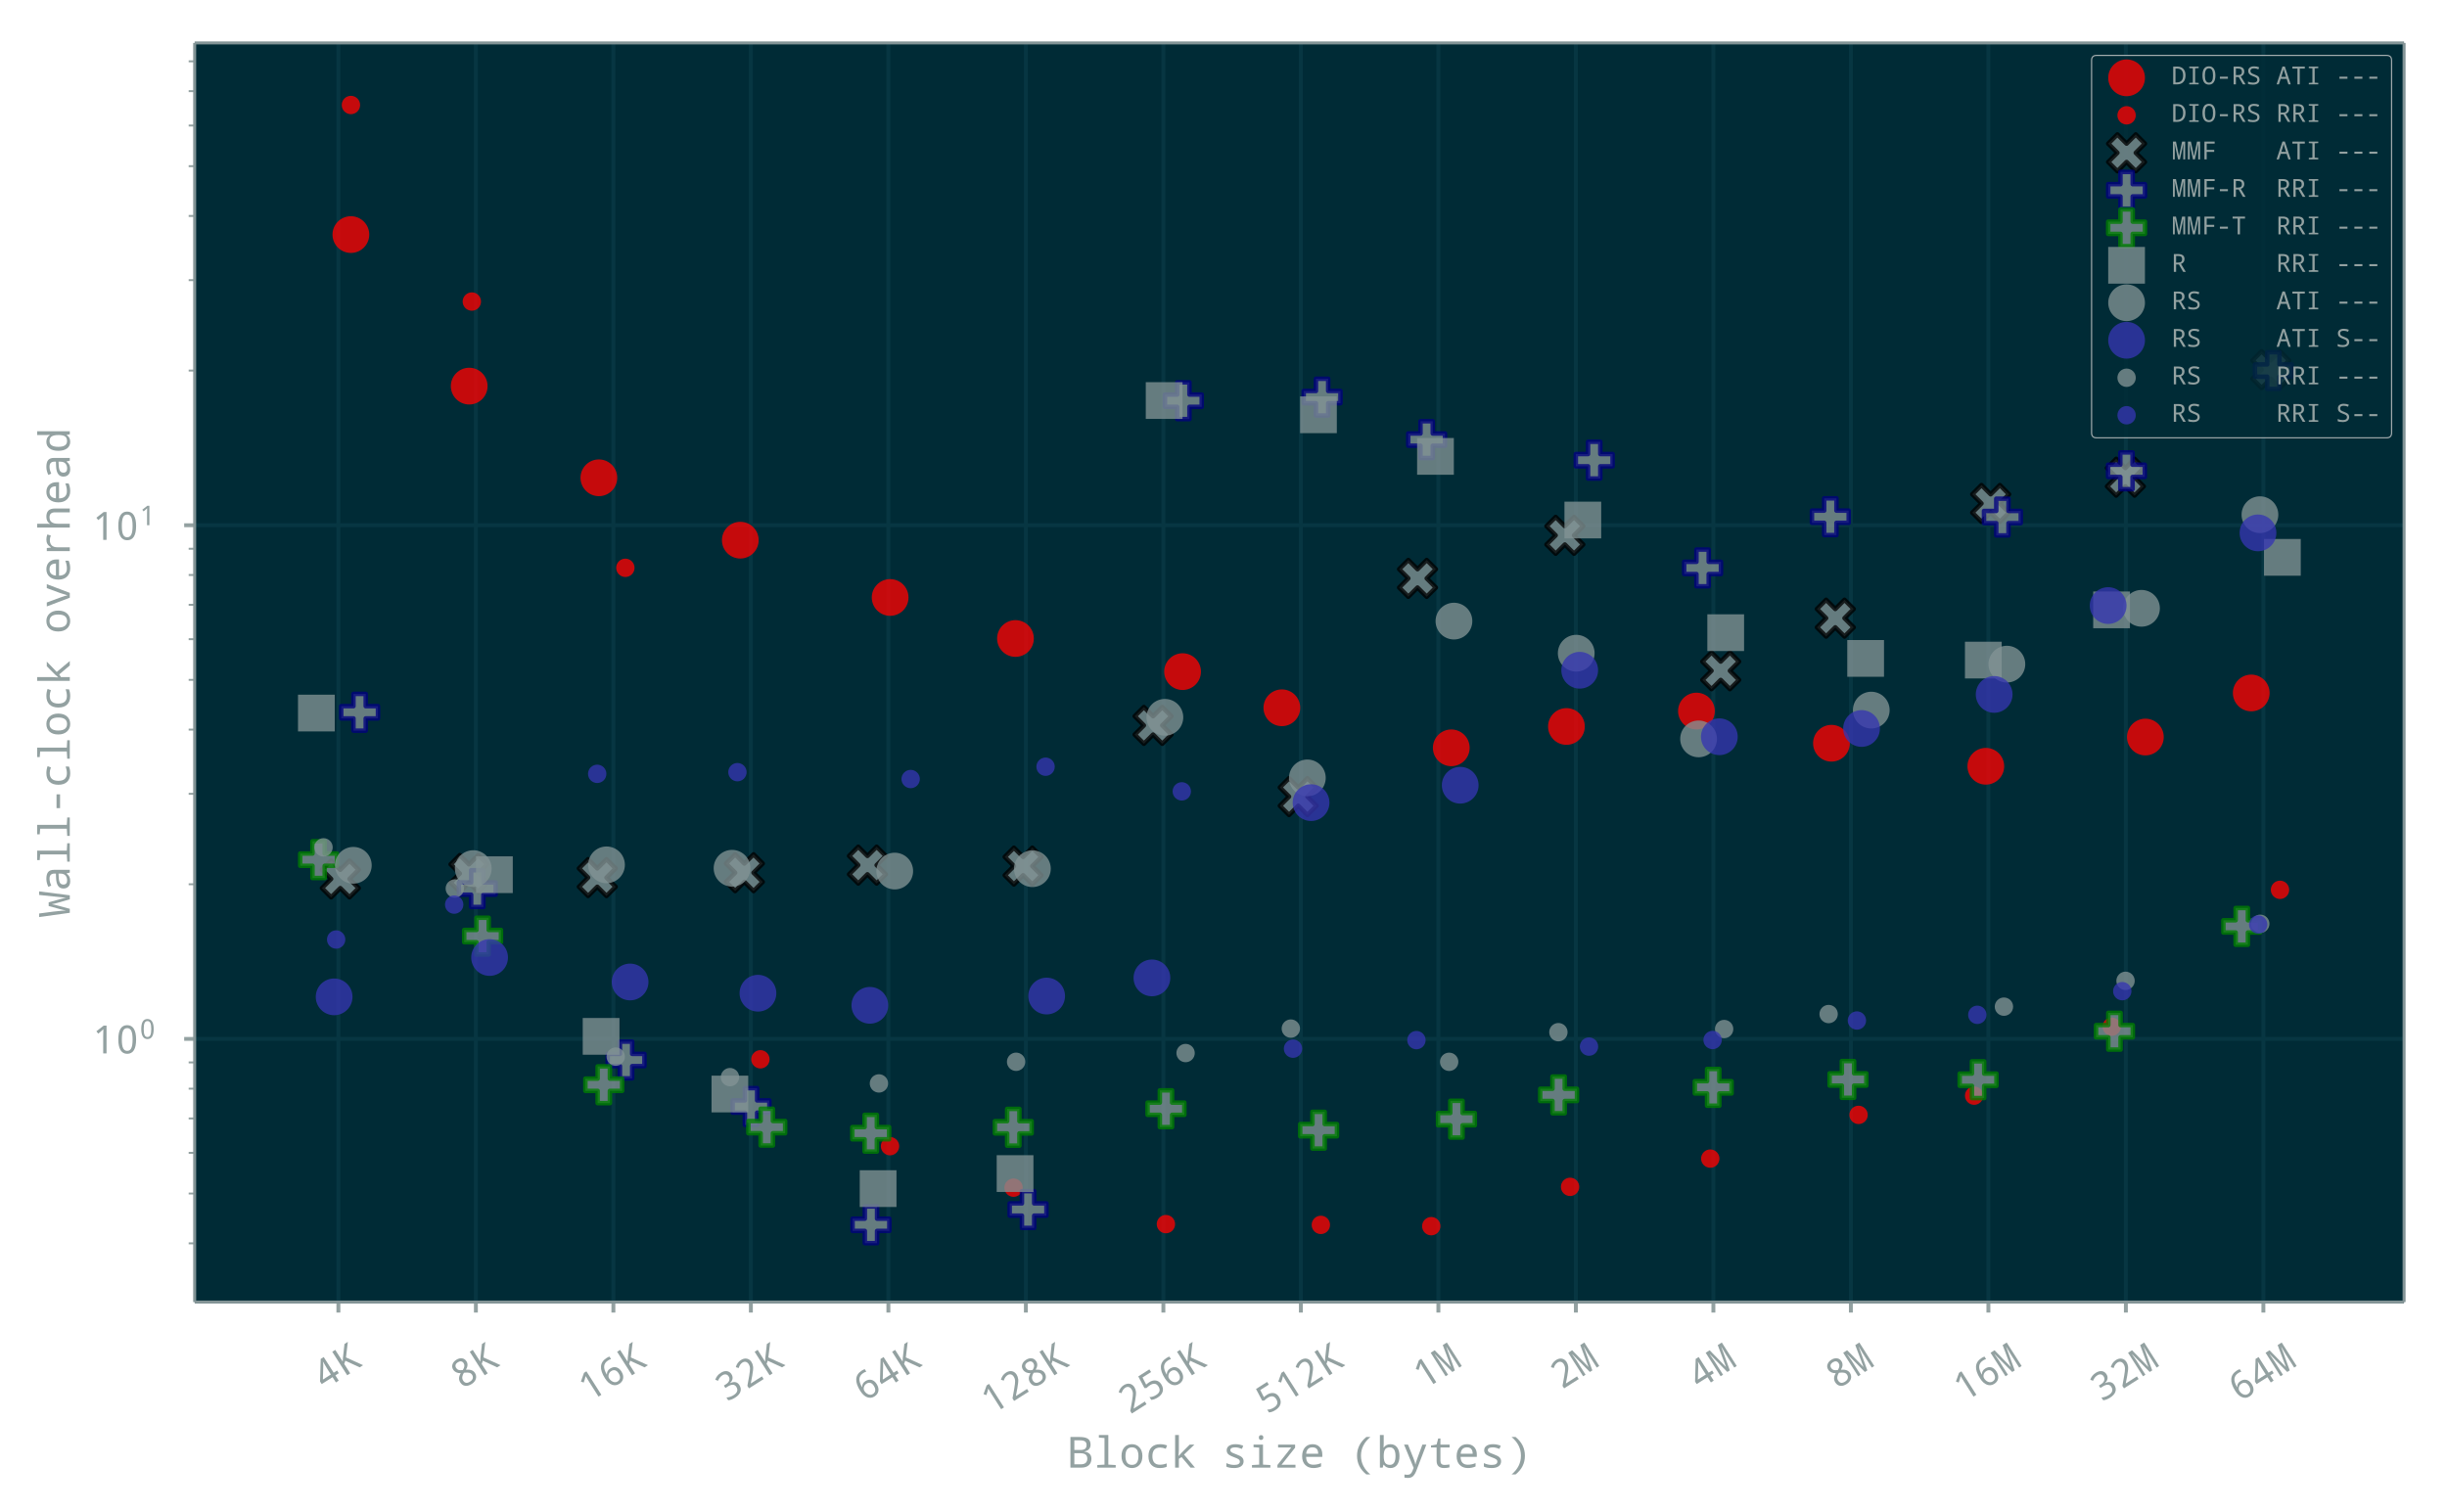 <?xml version="1.0" encoding="UTF-8"?>
<!DOCTYPE svg  PUBLIC '-//W3C//DTD SVG 1.1//EN'  'http://www.w3.org/Graphics/SVG/1.1/DTD/svg11.dtd'>
<!-- Created with matplotlib (http://matplotlib.org/) -->
<svg width="815.49pt" height="504pt" version="1.1" viewBox="0 0 815.49 504" xmlns="http://www.w3.org/2000/svg" xmlns:xlink="http://www.w3.org/1999/xlink">
 <defs>
  <style type="text/css">*{stroke-linecap:butt;stroke-linejoin:round;}</style>
 </defs>
 <g id="figure_1">
  <g id="patch_1">
   <path d="m0 504h815.49v-504h-815.49z" fill="none"/>
  </g>
  <g id="axes_1">
   <g id="patch_2">
    <path d="m64.875 433.99h736.31v-419.69h-736.31z" fill="#002b36"/>
   </g>
   <g id="matplotlib.axis_1">
    <g id="xtick_1">
     <g id="line2d_1">
      <path d="m112.77 433.99v-419.69" clip-path="url(#pbb0cc1283f)" fill="none" stroke="#073642" stroke-linecap="square" stroke-width="1.3"/>
     </g>
     <g id="line2d_2">
      <defs>
       <path id="md7c6bdf9f0" d="m0 0v3.5" stroke="#93a1a1" stroke-width="1.3"/>
      </defs>
      <use x="112.77" y="433.993" fill="#93a1a1" stroke="#93a1a1" stroke-width="1.3" xlink:href="#md7c6bdf9f0"/>
     </g>
     <g id="text_1"><!-- 4K -->
      <defs>
       <path id="NotoMono-34" d="m54.984 16.016h-10.406v-16.016h-8.594v16.016h-33v7.766l32.422 48h9.172v-47.656h10.406zm-19 8.109v17.375q0 8.594 0.641 21.094h-0.438q-1.766-4.969-4.406-8.781l-20.062-29.688z"/>
       <path id="NotoMono-4b" d="m58.5 0h-10.312l-21.969 34.078-6.828-5.562v-28.516h-9.094v71.391h9.094v-35.703l5.906 8.203 22.109 27.5h10.219l-25.453-31.109z"/>
      </defs>
      <g transform="translate(108 463.3) rotate(-32.461) scale(.13 -.13)" fill="#93a1a1">
       <use xlink:href="#NotoMono-34"/>
       <use x="60.01" xlink:href="#NotoMono-4b"/>
      </g>
     </g>
    </g>
    <g id="xtick_2">
     <g id="line2d_3">
      <path d="m158.59 433.99v-419.69" clip-path="url(#pbb0cc1283f)" fill="none" stroke="#073642" stroke-linecap="square" stroke-width="1.3"/>
     </g>
     <g id="line2d_4">
      <use x="158.594" y="433.993" fill="#93a1a1" stroke="#93a1a1" stroke-width="1.3" xlink:href="#md7c6bdf9f0"/>
     </g>
     <g id="text_2"><!-- 8K -->
      <defs>
       <path id="NotoMono-38" d="m37.312 37.797q15.078-7.812 15.078-19.188 0-8.844-6.156-14.219-6.141-5.375-16.25-5.375-10.547 0-16.453 5.047-5.906 5.062-5.906 14.156 0 12.547 13.766 19.188-11.484 7.125-11.484 18.016 0 7.859 5.688 12.469 5.703 4.625 14.391 4.625 8.984 0 14.547-4.641t5.562-12.547q0-11.234-12.781-17.531zm-7.234 3.609q11.328 5.031 11.328 13.578 0 4.922-3.078 7.516t-8.438 2.594q-5.188 0-8.234-2.594t-3.047-7.516q0-4.391 2.406-7.453 2.422-3.047 9.062-6.125zm-1.359-7.422q-12.406-5.906-12.406-15.875 0-11.719 13.469-11.719 6.641 0 10.281 3.203t3.641 8.906q0 4.406-3.078 7.797t-10.453 7z"/>
      </defs>
      <g transform="translate(153.82 463.3) rotate(-32.461) scale(.13 -.13)" fill="#93a1a1">
       <use xlink:href="#NotoMono-38"/>
       <use x="60.01" xlink:href="#NotoMono-4b"/>
      </g>
     </g>
    </g>
    <g id="xtick_3">
     <g id="line2d_5">
      <path d="m204.42 433.99v-419.69" clip-path="url(#pbb0cc1283f)" fill="none" stroke="#073642" stroke-linecap="square" stroke-width="1.3"/>
     </g>
     <g id="line2d_6">
      <use x="204.417" y="433.993" fill="#93a1a1" stroke="#93a1a1" stroke-width="1.3" xlink:href="#md7c6bdf9f0"/>
     </g>
     <g id="text_3"><!-- 16K -->
      <defs>
       <path id="NotoMono-31" d="m37.016 0h-8.594v44.578q0 5.953 0.391 17.625-1.906-2.094-5.906-5.516l-7.188-5.906-4.734 6 18.703 14.609h7.328z"/>
       <path id="NotoMono-36" d="m47.125 71.484v-7.562q-3.469 1.172-8.109 1.172-10.938 0-16.438-6.891-5.484-6.891-5.969-21.828h0.578q4.641 8.297 14.984 8.297 9.531 0 14.922-5.812 5.391-5.797 5.391-15.859 0-11.141-5.891-17.562-5.875-6.422-15.781-6.422-10.641 0-16.969 8.234t-6.328 23.266q0 41.891 31.203 41.891 5.078 0 8.406-0.922zm-3.234-48.484q0 7.078-3.344 10.891t-9.547 3.812q-6.188 0-10.391-3.969-4.203-3.953-4.203-9.031 0-7.422 3.953-12.812t10.359-5.391q6.203 0 9.688 4.297t3.484 12.203z"/>
      </defs>
      <g transform="translate(196.35 467.49) rotate(-32.461) scale(.13 -.13)" fill="#93a1a1">
       <use xlink:href="#NotoMono-31"/>
       <use x="60.01" xlink:href="#NotoMono-36"/>
       <use x="120.02" xlink:href="#NotoMono-4b"/>
      </g>
     </g>
    </g>
    <g id="xtick_4">
     <g id="line2d_7">
      <path d="m250.24 433.99v-419.69" clip-path="url(#pbb0cc1283f)" fill="none" stroke="#073642" stroke-linecap="square" stroke-width="1.3"/>
     </g>
     <g id="line2d_8">
      <use x="250.24" y="433.993" fill="#93a1a1" stroke="#93a1a1" stroke-width="1.3" xlink:href="#md7c6bdf9f0"/>
     </g>
     <g id="text_4"><!-- 32K -->
      <defs>
       <path id="NotoMono-33" d="m33.891 37.594v-0.281q17.625-2.297 17.625-17 0-9.906-6.75-15.609-6.734-5.688-19.469-5.688-11.812 0-18.906 3.859v8.312q8.984-4.688 18.703-4.688 17.297 0 17.297 14.109 0 12.594-18.609 12.594h-6.5v7.375h6.5q7.812 0 12.109 3.703 4.297 3.719 4.297 9.828 0 4.969-3.328 7.875-3.312 2.906-8.875 2.906-8.703 0-16.797-5.906l-4.5 6.109q9.141 7.312 21.297 7.312 10.047 0 15.688-4.828t5.641-12.891q0-6.734-4-11.281-4-4.531-11.422-5.812z"/>
       <path id="NotoMono-32" d="m52.203 0h-44.484v7.625l17.094 18.594q9.516 10.406 12.531 15.5 3.031 5.109 3.031 11.266 0 5.516-3.094 8.703-3.094 3.203-8.375 3.203-7.812 0-15.531-6.688l-4.969 5.812q9.375 8.391 20.594 8.391 9.484 0 14.953-5.172t5.469-13.906q0-5.812-2.891-11.922-2.875-6.109-14.203-18.312l-13.719-14.594v-0.391h33.594z"/>
      </defs>
      <g transform="translate(242.18 467.49) rotate(-32.461) scale(.13 -.13)" fill="#93a1a1">
       <use xlink:href="#NotoMono-33"/>
       <use x="60.01" xlink:href="#NotoMono-32"/>
       <use x="120.02" xlink:href="#NotoMono-4b"/>
      </g>
     </g>
    </g>
    <g id="xtick_5">
     <g id="line2d_9">
      <path d="m296.06 433.99v-419.69" clip-path="url(#pbb0cc1283f)" fill="none" stroke="#073642" stroke-linecap="square" stroke-width="1.3"/>
     </g>
     <g id="line2d_10">
      <use x="296.064" y="433.993" fill="#93a1a1" stroke="#93a1a1" stroke-width="1.3" xlink:href="#md7c6bdf9f0"/>
     </g>
     <g id="text_5"><!-- 64K -->
      <g transform="translate(288 467.49) rotate(-32.461) scale(.13 -.13)" fill="#93a1a1">
       <use xlink:href="#NotoMono-36"/>
       <use x="60.01" xlink:href="#NotoMono-34"/>
       <use x="120.02" xlink:href="#NotoMono-4b"/>
      </g>
     </g>
    </g>
    <g id="xtick_6">
     <g id="line2d_11">
      <path d="m341.89 433.99v-419.69" clip-path="url(#pbb0cc1283f)" fill="none" stroke="#073642" stroke-linecap="square" stroke-width="1.3"/>
     </g>
     <g id="line2d_12">
      <use x="341.887" y="433.993" fill="#93a1a1" stroke="#93a1a1" stroke-width="1.3" xlink:href="#md7c6bdf9f0"/>
     </g>
     <g id="text_6"><!-- 128K -->
      <g transform="translate(330.53 471.68) rotate(-32.461) scale(.13 -.13)" fill="#93a1a1">
       <use xlink:href="#NotoMono-31"/>
       <use x="60.01" xlink:href="#NotoMono-32"/>
       <use x="120.02" xlink:href="#NotoMono-38"/>
       <use x="180.029" xlink:href="#NotoMono-4b"/>
      </g>
     </g>
    </g>
    <g id="xtick_7">
     <g id="line2d_13">
      <path d="m387.71 433.99v-419.69" clip-path="url(#pbb0cc1283f)" fill="none" stroke="#073642" stroke-linecap="square" stroke-width="1.3"/>
     </g>
     <g id="line2d_14">
      <use x="387.71" y="433.993" fill="#93a1a1" stroke="#93a1a1" stroke-width="1.3" xlink:href="#md7c6bdf9f0"/>
     </g>
     <g id="text_7"><!-- 256K -->
      <defs>
       <path id="NotoMono-35" d="m8.406 2.875v8.406q7.031-4.688 17.578-4.688 16.406 0 16.406 15.328 0 14.359-16.797 14.359-4.359 0-11.281-1.266l-4.406 2.781 2.688 33.594h33.703v-8.109h-25.984l-1.906-20.453q5.234 0.969 10.203 0.969 10.266 0 16.578-5.594 6.328-5.578 6.328-15.297 0-11.438-6.75-17.672-6.734-6.219-18.984-6.219-10.938 0-17.375 3.859z"/>
      </defs>
      <g transform="translate(376.36 471.68) rotate(-32.461) scale(.13 -.13)" fill="#93a1a1">
       <use xlink:href="#NotoMono-32"/>
       <use x="60.01" xlink:href="#NotoMono-35"/>
       <use x="120.02" xlink:href="#NotoMono-36"/>
       <use x="180.029" xlink:href="#NotoMono-4b"/>
      </g>
     </g>
    </g>
    <g id="xtick_8">
     <g id="line2d_15">
      <path d="m433.53 433.99v-419.69" clip-path="url(#pbb0cc1283f)" fill="none" stroke="#073642" stroke-linecap="square" stroke-width="1.3"/>
     </g>
     <g id="line2d_16">
      <use x="433.534" y="433.993" fill="#93a1a1" stroke="#93a1a1" stroke-width="1.3" xlink:href="#md7c6bdf9f0"/>
     </g>
     <g id="text_8"><!-- 512K -->
      <g transform="translate(422.18 471.68) rotate(-32.461) scale(.13 -.13)" fill="#93a1a1">
       <use xlink:href="#NotoMono-35"/>
       <use x="60.01" xlink:href="#NotoMono-31"/>
       <use x="120.02" xlink:href="#NotoMono-32"/>
       <use x="180.029" xlink:href="#NotoMono-4b"/>
      </g>
     </g>
    </g>
    <g id="xtick_9">
     <g id="line2d_17">
      <path d="m479.36 433.99v-419.69" clip-path="url(#pbb0cc1283f)" fill="none" stroke="#073642" stroke-linecap="square" stroke-width="1.3"/>
     </g>
     <g id="line2d_18">
      <use x="479.357" y="433.993" fill="#93a1a1" stroke="#93a1a1" stroke-width="1.3" xlink:href="#md7c6bdf9f0"/>
     </g>
     <g id="text_9"><!-- 1M -->
      <defs>
       <path id="NotoMono-4d" d="m25.984 0-13.578 62.5h-0.391q0.875-12.984 0.875-19.828v-42.672h-7.375v71.391h12.062l12.109-58.203h0.297l12.203 58.203h12.312v-71.391h-7.484v43.312q0 4.984 0.688 19.094h-0.391l-13.812-62.406z"/>
      </defs>
      <g transform="translate(474.59 463.3) rotate(-32.461) scale(.13 -.13)" fill="#93a1a1">
       <use xlink:href="#NotoMono-31"/>
       <use x="60.01" xlink:href="#NotoMono-4d"/>
      </g>
     </g>
    </g>
    <g id="xtick_10">
     <g id="line2d_19">
      <path d="m525.18 433.99v-419.69" clip-path="url(#pbb0cc1283f)" fill="none" stroke="#073642" stroke-linecap="square" stroke-width="1.3"/>
     </g>
     <g id="line2d_20">
      <use x="525.18" y="433.993" fill="#93a1a1" stroke="#93a1a1" stroke-width="1.3" xlink:href="#md7c6bdf9f0"/>
     </g>
     <g id="text_10"><!-- 2M -->
      <g transform="translate(520.41 463.3) rotate(-32.461) scale(.13 -.13)" fill="#93a1a1">
       <use xlink:href="#NotoMono-32"/>
       <use x="60.01" xlink:href="#NotoMono-4d"/>
      </g>
     </g>
    </g>
    <g id="xtick_11">
     <g id="line2d_21">
      <path d="m571 433.99v-419.69" clip-path="url(#pbb0cc1283f)" fill="none" stroke="#073642" stroke-linecap="square" stroke-width="1.3"/>
     </g>
     <g id="line2d_22">
      <use x="571.004" y="433.993" fill="#93a1a1" stroke="#93a1a1" stroke-width="1.3" xlink:href="#md7c6bdf9f0"/>
     </g>
     <g id="text_11"><!-- 4M -->
      <g transform="translate(566.23 463.3) rotate(-32.461) scale(.13 -.13)" fill="#93a1a1">
       <use xlink:href="#NotoMono-34"/>
       <use x="60.01" xlink:href="#NotoMono-4d"/>
      </g>
     </g>
    </g>
    <g id="xtick_12">
     <g id="line2d_23">
      <path d="m616.83 433.99v-419.69" clip-path="url(#pbb0cc1283f)" fill="none" stroke="#073642" stroke-linecap="square" stroke-width="1.3"/>
     </g>
     <g id="line2d_24">
      <use x="616.827" y="433.993" fill="#93a1a1" stroke="#93a1a1" stroke-width="1.3" xlink:href="#md7c6bdf9f0"/>
     </g>
     <g id="text_12"><!-- 8M -->
      <g transform="translate(612.06 463.3) rotate(-32.461) scale(.13 -.13)" fill="#93a1a1">
       <use xlink:href="#NotoMono-38"/>
       <use x="60.01" xlink:href="#NotoMono-4d"/>
      </g>
     </g>
    </g>
    <g id="xtick_13">
     <g id="line2d_25">
      <path d="m662.65 433.99v-419.69" clip-path="url(#pbb0cc1283f)" fill="none" stroke="#073642" stroke-linecap="square" stroke-width="1.3"/>
     </g>
     <g id="line2d_26">
      <use x="662.65" y="433.993" fill="#93a1a1" stroke="#93a1a1" stroke-width="1.3" xlink:href="#md7c6bdf9f0"/>
     </g>
     <g id="text_13"><!-- 16M -->
      <g transform="translate(654.59 467.49) rotate(-32.461) scale(.13 -.13)" fill="#93a1a1">
       <use xlink:href="#NotoMono-31"/>
       <use x="60.01" xlink:href="#NotoMono-36"/>
       <use x="120.02" xlink:href="#NotoMono-4d"/>
      </g>
     </g>
    </g>
    <g id="xtick_14">
     <g id="line2d_27">
      <path d="m708.47 433.99v-419.69" clip-path="url(#pbb0cc1283f)" fill="none" stroke="#073642" stroke-linecap="square" stroke-width="1.3"/>
     </g>
     <g id="line2d_28">
      <use x="708.474" y="433.993" fill="#93a1a1" stroke="#93a1a1" stroke-width="1.3" xlink:href="#md7c6bdf9f0"/>
     </g>
     <g id="text_14"><!-- 32M -->
      <g transform="translate(700.41 467.49) rotate(-32.461) scale(.13 -.13)" fill="#93a1a1">
       <use xlink:href="#NotoMono-33"/>
       <use x="60.01" xlink:href="#NotoMono-32"/>
       <use x="120.02" xlink:href="#NotoMono-4d"/>
      </g>
     </g>
    </g>
    <g id="xtick_15">
     <g id="line2d_29">
      <path d="m754.3 433.99v-419.69" clip-path="url(#pbb0cc1283f)" fill="none" stroke="#073642" stroke-linecap="square" stroke-width="1.3"/>
     </g>
     <g id="line2d_30">
      <use x="754.297" y="433.993" fill="#93a1a1" stroke="#93a1a1" stroke-width="1.3" xlink:href="#md7c6bdf9f0"/>
     </g>
     <g id="text_15"><!-- 64M -->
      <g transform="translate(746.24 467.49) rotate(-32.461) scale(.13 -.13)" fill="#93a1a1">
       <use xlink:href="#NotoMono-36"/>
       <use x="60.01" xlink:href="#NotoMono-34"/>
       <use x="120.02" xlink:href="#NotoMono-4d"/>
      </g>
     </g>
    </g>
    <g id="text_16"><!-- Block size (bytes) -->
     <defs>
      <path id="NotoMono-42" d="m6.594 71.391h21.484q13.375 0 19.406-4.281 6.031-4.266 6.031-13.781 0-6.25-3.844-10.406-3.828-4.156-10.359-5.031v-0.484q16.203-2.641 16.203-16.703 0-9.672-6.234-15.188-6.219-5.516-16.953-5.516h-25.734zm9.125-30.281h13.875q7.609 0 11.094 2.688 3.5 2.688 3.5 8.891 0 5.859-3.734 8.391-3.734 2.547-11.844 2.547h-12.891zm0-7.609v-25.781h15q15.188 0 15.188 13.375 0 12.406-15.828 12.406z"/>
      <path id="NotoMono-6c" d="m25.984 69-13.094 1.016v5.969h22.016v-69l17.188-0.984v-6h-42.906v6l16.797 0.984z"/>
      <path id="NotoMono-6f" d="m29.781-0.984q-10.547 0-17.359 7.594t-6.812 20.297q0 12.844 6.609 20.266 6.625 7.422 17.859 7.422 10.641 0 17.422-7.578 6.797-7.562 6.797-20.109 0-12.938-6.688-20.422-6.688-7.469-17.828-7.469zm0.203 7.375q15.141 0 15.141 20.516 0 20.312-15.234 20.312-15.094 0-15.094-20.312 0-20.516 15.188-20.516z"/>
      <path id="NotoMono-63" d="m51.812 51.703-3.031-7.703q-7.328 2.781-13.094 2.781-18.109 0-18.109-20.172 0-19.828 17.625-19.828 7.672 0 15.672 3.031v-7.812q-6.531-2.984-16.062-2.984-12.547 0-19.484 7.109-6.922 7.109-6.922 20.391 0 13.719 7.078 20.891 7.078 7.188 19.922 7.188 8.688 0 16.406-2.891z"/>
      <path id="NotoMono-6b" d="m18.703 27 6.594 7.422 19.281 19.188h10.844l-24.125-23.188 25.484-30.422h-10.391l-20.797 24.609-6.312-4v-20.609h-8.781v75.984h8.781v-34.875l-0.781-14.109z"/>
      <path id="NotoMono-73" d="m9.906 2.391v8.109q9.438-4.203 18.078-4.203 13.422 0 13.422 7.906 0 2.797-2.391 4.844t-11.031 5.172q-11.375 4.25-14.344 7.781-2.953 3.547-2.953 8.375 0 6.641 5.438 10.422 5.453 3.797 15.078 3.797 9.672 0 18.016-3.609l-2.922-7.281q-8.891 3.516-15.578 3.516-11.531 0-11.531-6.5 0-2.969 2.469-4.75t11.359-4.969q10.297-3.75 13.688-7.391t3.391-8.906q0-7.328-5.719-11.516-5.703-4.172-16.156-4.172-12.109 0-18.312 3.375z"/>
      <path id="NotoMono-69" d="m30.906 75.688q5.172 0 5.172-5.562 0-2.844-1.531-4.234t-3.641-1.391q-5.219 0-5.219 5.625 0 5.562 5.219 5.562zm-4.484-29.109-13.141 1.031v6h22.016v-46.625l17.188-0.984v-6h-42.859v6l16.797 0.984z"/>
      <path id="NotoMono-7a" d="m50.984 0h-42.094v6.109l32.219 40.812h-30.609v6.688h39.594v-7.125l-31.594-39.797h32.484z"/>
      <path id="NotoMono-65" d="m53.516 25.094h-37.797q0.391-18.312 16.797-18.312 9.531 0 18.078 3.719v-7.812q-8.109-3.672-17.781-3.672-11.969 0-19.141 7.297-7.172 7.312-7.172 20.109 0 12.984 6.609 20.578 6.625 7.594 17.703 7.594 10.344 0 16.516-6.547 6.188-6.547 6.188-17.438zm-37.594 7.234h27.969q0 14.891-13.281 14.891-13.422 0-14.688-14.891z"/>
      <path id="NotoMono-28" d="m36.078 71.391h9.438q-21.938-18.359-21.938-43.609 0-25.438 21.828-43.609h-9.328q-21.672 17.25-21.672 43.516 0 25.969 21.672 43.703z"/>
      <path id="NotoMono-62" d="m16.609 6.781h-0.594l-1.812-6.781h-6.484v75.984h8.891v-18.359q0-3.969-0.391-11.047h0.391q5.219 8.016 15.719 8.016 9.812 0 15.406-7.312 5.594-7.297 5.594-20.375 0-13.188-5.625-20.547-5.609-7.344-15.375-7.344-10.109 0-15.719 7.766zm0 20.125q0-11.078 3.391-15.797t10.812-4.719q13.281 0 13.281 20.609 0 20.219-13.375 20.219-7.578 0-10.844-4.594t-3.266-15.719z"/>
      <path id="NotoMono-79" d="m4 53.609h9.188l12.797-31.922q4-10.016 4.344-14.172h0.281q1.125 5.469 4.406 14.266l11.672 31.828h9.219l-23.188-60.594q-3.281-8.5-7.625-12.766-4.344-4.281-12-4.281-4.203 0-8.203 0.844v7.078q3.016-0.594 6.641-0.594 4.688 0 7.297 2t4.656 6.891l2.828 7.328z"/>
      <path id="NotoMono-74" d="m49.812 7.328v-6.734q-6.359-1.578-12.312-1.578-17.672 0-17.672 16.812v31.094h-13.047v4.594l13.047 2.391 3.75 14.016h5.141v-14.312h21.375v-6.688h-21.375v-31.094q0-9.531 9.375-9.531 4.531 0 11.719 1.031z"/>
      <path id="NotoMono-29" d="m23.875-15.828h-9.281q21.781 18.125 21.781 43.609 0 25.297-21.875 43.609h9.375q21.734-17.625 21.734-43.703 0-26.375-21.734-43.516z"/>
     </defs>
     <g transform="translate(355.79 489.18) scale(.143 -.143)" fill="#93a1a1">
      <use xlink:href="#NotoMono-42"/>
      <use x="60.01" xlink:href="#NotoMono-6c"/>
      <use x="120.02" xlink:href="#NotoMono-6f"/>
      <use x="180.029" xlink:href="#NotoMono-63"/>
      <use x="240.039" xlink:href="#NotoMono-6b"/>
      <use x="300.049" xlink:href="#NotoMono-20"/>
      <use x="360.059" xlink:href="#NotoMono-73"/>
      <use x="420.068" xlink:href="#NotoMono-69"/>
      <use x="480.078" xlink:href="#NotoMono-7a"/>
      <use x="540.088" xlink:href="#NotoMono-65"/>
      <use x="600.098" xlink:href="#NotoMono-20"/>
      <use x="660.107" xlink:href="#NotoMono-28"/>
      <use x="720.117" xlink:href="#NotoMono-62"/>
      <use x="780.127" xlink:href="#NotoMono-79"/>
      <use x="840.137" xlink:href="#NotoMono-74"/>
      <use x="900.146" xlink:href="#NotoMono-65"/>
      <use x="960.156" xlink:href="#NotoMono-73"/>
      <use x="1020.166" xlink:href="#NotoMono-29"/>
     </g>
    </g>
   </g>
   <g id="matplotlib.axis_2">
    <g id="ytick_1">
     <g id="line2d_31">
      <path d="m64.875 346.28h736.31" clip-path="url(#pbb0cc1283f)" fill="none" stroke="#073642" stroke-linecap="square" stroke-width="1.3"/>
     </g>
     <g id="line2d_32">
      <defs>
       <path id="m48f016d3eb" d="m0 0h-3.5" stroke="#93a1a1" stroke-width="1.3"/>
      </defs>
      <use x="64.875" y="346.28" fill="#93a1a1" stroke="#93a1a1" stroke-width="1.3" xlink:href="#m48f016d3eb"/>
     </g>
     <g id="text_17"><!-- $\mathdefault{10^{0}}$ -->
      <defs>
       <path id="NotoMono-30" d="m29.891-0.984q-11.188 0-16.953 9.453t-5.766 27.328q0 36.719 22.719 36.719 11.328 0 17.109-9.453t5.781-27.266q0-36.781-22.891-36.781zm0 7.578q7.172 0 10.531 6.859 3.375 6.859 3.375 22.344 0 15.375-3.375 22.234-3.359 6.859-10.531 6.859-7.094 0-10.391-6.812-3.281-6.812-3.281-22.281 0-15.531 3.281-22.375 3.297-6.828 10.391-6.828z"/>
      </defs>
      <g transform="translate(30.695 351.22) scale(.13 -.13)" fill="#93a1a1">
       <use transform="translate(0 .713)" xlink:href="#NotoMono-31"/>
       <use transform="translate(60.01 .713)" xlink:href="#NotoMono-30"/>
       <use transform="translate(120.96 38.239) scale(.7)" xlink:href="#NotoMono-30"/>
      </g>
     </g>
    </g>
    <g id="ytick_2">
     <g id="line2d_33">
      <path d="m64.875 175.07h736.31" clip-path="url(#pbb0cc1283f)" fill="none" stroke="#073642" stroke-linecap="square" stroke-width="1.3"/>
     </g>
     <g id="line2d_34">
      <use x="64.875" y="175.068" fill="#93a1a1" stroke="#93a1a1" stroke-width="1.3" xlink:href="#m48f016d3eb"/>
     </g>
     <g id="text_18"><!-- $\mathdefault{10^{1}}$ -->
      <g transform="translate(30.695 180.01) scale(.13 -.13)" fill="#93a1a1">
       <use transform="translate(0 .5)" xlink:href="#NotoMono-31"/>
       <use transform="translate(60.01 .5)" xlink:href="#NotoMono-30"/>
       <use transform="translate(120.96 38.027) scale(.7)" xlink:href="#NotoMono-31"/>
      </g>
     </g>
    </g>
    <g id="ytick_3">
     <g id="line2d_35">
      <defs>
       <path id="m8b9d34c1db" d="m0 0h-2" stroke="#93a1a1" stroke-width=".65"/>
      </defs>
      <use x="64.875" y="414.412" fill="#93a1a1" stroke="#93a1a1" stroke-width=".65" xlink:href="#m8b9d34c1db"/>
     </g>
    </g>
    <g id="ytick_4">
     <g id="line2d_36">
      <use x="64.875" y="397.819" fill="#93a1a1" stroke="#93a1a1" stroke-width=".65" xlink:href="#m8b9d34c1db"/>
     </g>
    </g>
    <g id="ytick_5">
     <g id="line2d_37">
      <use x="64.875" y="384.263" fill="#93a1a1" stroke="#93a1a1" stroke-width=".65" xlink:href="#m8b9d34c1db"/>
     </g>
    </g>
    <g id="ytick_6">
     <g id="line2d_38">
      <use x="64.875" y="372.801" fill="#93a1a1" stroke="#93a1a1" stroke-width=".65" xlink:href="#m8b9d34c1db"/>
     </g>
    </g>
    <g id="ytick_7">
     <g id="line2d_39">
      <use x="64.875" y="362.872" fill="#93a1a1" stroke="#93a1a1" stroke-width=".65" xlink:href="#m8b9d34c1db"/>
     </g>
    </g>
    <g id="ytick_8">
     <g id="line2d_40">
      <use x="64.875" y="354.114" fill="#93a1a1" stroke="#93a1a1" stroke-width=".65" xlink:href="#m8b9d34c1db"/>
     </g>
    </g>
    <g id="ytick_9">
     <g id="line2d_41">
      <use x="64.875" y="294.74" fill="#93a1a1" stroke="#93a1a1" stroke-width=".65" xlink:href="#m8b9d34c1db"/>
     </g>
    </g>
    <g id="ytick_10">
     <g id="line2d_42">
      <use x="64.875" y="264.591" fill="#93a1a1" stroke="#93a1a1" stroke-width=".65" xlink:href="#m8b9d34c1db"/>
     </g>
    </g>
    <g id="ytick_11">
     <g id="line2d_43">
      <use x="64.875" y="243.2" fill="#93a1a1" stroke="#93a1a1" stroke-width=".65" xlink:href="#m8b9d34c1db"/>
     </g>
    </g>
    <g id="ytick_12">
     <g id="line2d_44">
      <use x="64.875" y="226.608" fill="#93a1a1" stroke="#93a1a1" stroke-width=".65" xlink:href="#m8b9d34c1db"/>
     </g>
    </g>
    <g id="ytick_13">
     <g id="line2d_45">
      <use x="64.875" y="213.051" fill="#93a1a1" stroke="#93a1a1" stroke-width=".65" xlink:href="#m8b9d34c1db"/>
     </g>
    </g>
    <g id="ytick_14">
     <g id="line2d_46">
      <use x="64.875" y="201.589" fill="#93a1a1" stroke="#93a1a1" stroke-width=".65" xlink:href="#m8b9d34c1db"/>
     </g>
    </g>
    <g id="ytick_15">
     <g id="line2d_47">
      <use x="64.875" y="191.66" fill="#93a1a1" stroke="#93a1a1" stroke-width=".65" xlink:href="#m8b9d34c1db"/>
     </g>
    </g>
    <g id="ytick_16">
     <g id="line2d_48">
      <use x="64.875" y="182.902" fill="#93a1a1" stroke="#93a1a1" stroke-width=".65" xlink:href="#m8b9d34c1db"/>
     </g>
    </g>
    <g id="ytick_17">
     <g id="line2d_49">
      <use x="64.875" y="123.528" fill="#93a1a1" stroke="#93a1a1" stroke-width=".65" xlink:href="#m8b9d34c1db"/>
     </g>
    </g>
    <g id="ytick_18">
     <g id="line2d_50">
      <use x="64.875" y="93.379" fill="#93a1a1" stroke="#93a1a1" stroke-width=".65" xlink:href="#m8b9d34c1db"/>
     </g>
    </g>
    <g id="ytick_19">
     <g id="line2d_51">
      <use x="64.875" y="71.988" fill="#93a1a1" stroke="#93a1a1" stroke-width=".65" xlink:href="#m8b9d34c1db"/>
     </g>
    </g>
    <g id="ytick_20">
     <g id="line2d_52">
      <use x="64.875" y="55.396" fill="#93a1a1" stroke="#93a1a1" stroke-width=".65" xlink:href="#m8b9d34c1db"/>
     </g>
    </g>
    <g id="ytick_21">
     <g id="line2d_53">
      <use x="64.875" y="41.839" fill="#93a1a1" stroke="#93a1a1" stroke-width=".65" xlink:href="#m8b9d34c1db"/>
     </g>
    </g>
    <g id="ytick_22">
     <g id="line2d_54">
      <use x="64.875" y="30.377" fill="#93a1a1" stroke="#93a1a1" stroke-width=".65" xlink:href="#m8b9d34c1db"/>
     </g>
    </g>
    <g id="ytick_23">
     <g id="line2d_55">
      <use x="64.875" y="20.448" fill="#93a1a1" stroke="#93a1a1" stroke-width=".65" xlink:href="#m8b9d34c1db"/>
     </g>
    </g>
    <g id="text_19"><!-- Wall-clock overhead -->
     <defs>
      <path id="NotoMono-57" d="m25.781 49.219h8.641l7.078-25.438q2.984-10.688 3.516-14.984 0.109 2.578 3.172 30.219l3.422 32.375h8.297l-9.125-71.391h-9.281l-8.203 28.328q-1.953 6.734-3.219 13.766-1.562-8.453-3.172-13.875l-7.625-28.219h-9.266l-9.922 71.391h8.312l4.297-32.375q1.109-8.594 1.938-18.469 0.844-9.859 0.844-11.75 1.172 7.359 3.406 15.234z"/>
      <path id="NotoMono-61" d="m43.703 0-1.812 7.422h-0.391q-3.75-4.734-7.719-6.578-3.953-1.828-10.203-1.828-7.953 0-12.469 4.203t-4.516 11.766q0 16.219 24.906 17l9.906 0.344v3.359q0 11.531-11.906 11.531-7.188 0-16.016-4l-3.078 6.688q9.562 4.688 18.703 4.688 11.078 0 16.031-4.25t4.953-13.625v-36.719zm-2.391 26.219-7.906-0.344q-9.578-0.391-13.578-3t-4-7.984q0-8.688 9.766-8.688 7.172 0 11.438 3.969 4.281 3.984 4.281 11.219z"/>
      <path id="NotoMono-2d" d="m13.922 22.703v8.203h32.172v-8.203z"/>
      <path id="NotoMono-76" d="m24.312 0-20.312 53.609h9.188l11.719-31.828q4.141-11.281 4.875-15.875h0.297q0.344 2.156 4.938 15.875l11.672 31.828h9.219l-20.312-53.609z"/>
      <path id="NotoMono-72" d="m51.703 52.391-2.391-8.109q-6 2.203-10.938 2.203-7.953 0-12.281-4.516-4.312-4.516-4.312-13.062v-28.906h-8.891v53.609h7.234l1.062-9.812h0.391q3.719 5.812 7.969 8.297 4.25 2.5 10.438 2.5 5.766 0 11.719-2.203z"/>
      <path id="NotoMono-68" d="m43.312 0v34.516q0 12.703-11.625 12.703-14.984 0-14.984-19.438v-27.781h-8.891v75.984h8.891v-22.562l-0.391-7.031h0.484q5.031 8.203 16.406 8.203 19 0 19-19.578v-35.016z"/>
      <path id="NotoMono-64" d="m43.797 7.172h-0.391q-5.516-8.156-15.719-8.156-9.812 0-15.406 7.297-5.594 7.312-5.594 20.391 0 13.188 5.609 20.531 5.625 7.359 15.391 7.359 10.062 0 15.719-7.812h0.594q-0.594 6.297-0.594 7.906v21.297h8.891v-75.984h-7.172zm-0.391 17.531v2q0 11.094-3.391 15.797-3.391 4.719-10.812 4.719-13.281 0-13.281-20.609 0-20.219 13.375-20.219 7.422 0 10.672 4.328t3.438 13.984z"/>
     </defs>
     <g transform="translate(23.259 305.68) rotate(-90) scale(.143 -.143)" fill="#93a1a1">
      <use xlink:href="#NotoMono-57"/>
      <use x="60.01" xlink:href="#NotoMono-61"/>
      <use x="120.02" xlink:href="#NotoMono-6c"/>
      <use x="180.029" xlink:href="#NotoMono-6c"/>
      <use x="240.039" xlink:href="#NotoMono-2d"/>
      <use x="300.049" xlink:href="#NotoMono-63"/>
      <use x="360.059" xlink:href="#NotoMono-6c"/>
      <use x="420.068" xlink:href="#NotoMono-6f"/>
      <use x="480.078" xlink:href="#NotoMono-63"/>
      <use x="540.088" xlink:href="#NotoMono-6b"/>
      <use x="600.098" xlink:href="#NotoMono-20"/>
      <use x="660.107" xlink:href="#NotoMono-6f"/>
      <use x="720.117" xlink:href="#NotoMono-76"/>
      <use x="780.127" xlink:href="#NotoMono-65"/>
      <use x="840.137" xlink:href="#NotoMono-72"/>
      <use x="900.146" xlink:href="#NotoMono-68"/>
      <use x="960.156" xlink:href="#NotoMono-65"/>
      <use x="1020.166" xlink:href="#NotoMono-61"/>
      <use x="1080.176" xlink:href="#NotoMono-64"/>
     </g>
    </g>
   </g>
   <g id="PathCollection_1">
    <defs>
     <path id="C0_0_c9d623af95" d="m0 6.124c1.624 0 3.182-0.645 4.33-1.794s1.794-2.706 1.794-4.33-0.645-3.182-1.794-4.33-2.706-1.794-4.33-1.794-3.182 0.645-4.33 1.794-1.794 2.706-1.794 4.33 0.645 3.182 1.794 4.33 2.706 1.794 4.33 1.794z"/>
    </defs>
    <g clip-path="url(#pbb0cc1283f)">
     <use x="116.934" y="78.189" fill="#ff0000" fill-opacity=".77" xlink:href="#C0_0_c9d623af95"/>
    </g>
    <g clip-path="url(#pbb0cc1283f)">
     <use x="156.367" y="128.701" fill="#ff0000" fill-opacity=".77" xlink:href="#C0_0_c9d623af95"/>
    </g>
    <g clip-path="url(#pbb0cc1283f)">
     <use x="199.581" y="159.256" fill="#ff0000" fill-opacity=".77" xlink:href="#C0_0_c9d623af95"/>
    </g>
    <g clip-path="url(#pbb0cc1283f)">
     <use x="246.715" y="180.048" fill="#ff0000" fill-opacity=".77" xlink:href="#C0_0_c9d623af95"/>
    </g>
    <g clip-path="url(#pbb0cc1283f)">
     <use x="296.649" y="199.146" fill="#ff0000" fill-opacity=".77" xlink:href="#C0_0_c9d623af95"/>
    </g>
    <g clip-path="url(#pbb0cc1283f)">
     <use x="338.414" y="212.82" fill="#ff0000" fill-opacity=".77" xlink:href="#C0_0_c9d623af95"/>
    </g>
    <g clip-path="url(#pbb0cc1283f)">
     <use x="394.108" y="223.864" fill="#ff0000" fill-opacity=".77" xlink:href="#C0_0_c9d623af95"/>
    </g>
    <g clip-path="url(#pbb0cc1283f)">
     <use x="427.192" y="235.913" fill="#ff0000" fill-opacity=".77" xlink:href="#C0_0_c9d623af95"/>
    </g>
    <g clip-path="url(#pbb0cc1283f)">
     <use x="483.653" y="249.264" fill="#ff0000" fill-opacity=".77" xlink:href="#C0_0_c9d623af95"/>
    </g>
    <g clip-path="url(#pbb0cc1283f)">
     <use x="522.032" y="242.146" fill="#ff0000" fill-opacity=".77" xlink:href="#C0_0_c9d623af95"/>
    </g>
    <g clip-path="url(#pbb0cc1283f)">
     <use x="565.36" y="237.01" fill="#ff0000" fill-opacity=".77" xlink:href="#C0_0_c9d623af95"/>
    </g>
    <g clip-path="url(#pbb0cc1283f)">
     <use x="610.352" y="247.733" fill="#ff0000" fill-opacity=".77" xlink:href="#C0_0_c9d623af95"/>
    </g>
    <g clip-path="url(#pbb0cc1283f)">
     <use x="661.797" y="255.409" fill="#ff0000" fill-opacity=".77" xlink:href="#C0_0_c9d623af95"/>
    </g>
    <g clip-path="url(#pbb0cc1283f)">
     <use x="714.969" y="245.667" fill="#ff0000" fill-opacity=".77" xlink:href="#C0_0_c9d623af95"/>
    </g>
    <g clip-path="url(#pbb0cc1283f)">
     <use x="750.252" y="230.975" fill="#ff0000" fill-opacity=".77" xlink:href="#C0_0_c9d623af95"/>
    </g>
   </g>
   <g id="PathCollection_2">
    <defs>
     <path id="C1_0_5e3ca1e5fa" d="m0 3.062c0.812 0 1.591-0.323 2.165-0.897 0.574-0.574 0.897-1.353 0.897-2.165s-0.323-1.591-0.897-2.165c-0.574-0.574-1.353-0.897-2.165-0.897s-1.591 0.323-2.165 0.897c-0.574 0.574-0.897 1.353-0.897 2.165s0.323 1.591 0.897 2.165c0.574 0.574 1.353 0.897 2.165 0.897z"/>
    </defs>
    <g clip-path="url(#pbb0cc1283f)">
     <use x="116.946" y="34.999" fill="#ff0000" fill-opacity=".77" xlink:href="#C1_0_5e3ca1e5fa"/>
    </g>
    <g clip-path="url(#pbb0cc1283f)">
     <use x="157.247" y="100.511" fill="#ff0000" fill-opacity=".77" xlink:href="#C1_0_5e3ca1e5fa"/>
    </g>
    <g clip-path="url(#pbb0cc1283f)">
     <use x="208.407" y="189.264" fill="#ff0000" fill-opacity=".77" xlink:href="#C1_0_5e3ca1e5fa"/>
    </g>
    <g clip-path="url(#pbb0cc1283f)">
     <use x="253.416" y="353.082" fill="#ff0000" fill-opacity=".77" xlink:href="#C1_0_5e3ca1e5fa"/>
    </g>
    <g clip-path="url(#pbb0cc1283f)">
     <use x="296.611" y="382.038" fill="#ff0000" fill-opacity=".77" xlink:href="#C1_0_5e3ca1e5fa"/>
    </g>
    <g clip-path="url(#pbb0cc1283f)">
     <use x="337.779" y="395.865" fill="#ff0000" fill-opacity=".77" xlink:href="#C1_0_5e3ca1e5fa"/>
    </g>
    <g clip-path="url(#pbb0cc1283f)">
     <use x="388.554" y="408.014" fill="#ff0000" fill-opacity=".77" xlink:href="#C1_0_5e3ca1e5fa"/>
    </g>
    <g clip-path="url(#pbb0cc1283f)">
     <use x="440.186" y="408.271" fill="#ff0000" fill-opacity=".77" xlink:href="#C1_0_5e3ca1e5fa"/>
    </g>
    <g clip-path="url(#pbb0cc1283f)">
     <use x="476.984" y="408.699" fill="#ff0000" fill-opacity=".77" xlink:href="#C1_0_5e3ca1e5fa"/>
    </g>
    <g clip-path="url(#pbb0cc1283f)">
     <use x="523.246" y="395.593" fill="#ff0000" fill-opacity=".77" xlink:href="#C1_0_5e3ca1e5fa"/>
    </g>
    <g clip-path="url(#pbb0cc1283f)">
     <use x="569.966" y="386.183" fill="#ff0000" fill-opacity=".77" xlink:href="#C1_0_5e3ca1e5fa"/>
    </g>
    <g clip-path="url(#pbb0cc1283f)">
     <use x="619.391" y="371.61" fill="#ff0000" fill-opacity=".77" xlink:href="#C1_0_5e3ca1e5fa"/>
    </g>
    <g clip-path="url(#pbb0cc1283f)">
     <use x="657.896" y="365.196" fill="#ff0000" fill-opacity=".77" xlink:href="#C1_0_5e3ca1e5fa"/>
    </g>
    <g clip-path="url(#pbb0cc1283f)">
     <use x="703.754" y="342.207" fill="#ff0000" fill-opacity=".77" xlink:href="#C1_0_5e3ca1e5fa"/>
    </g>
    <g clip-path="url(#pbb0cc1283f)">
     <use x="759.835" y="296.592" fill="#ff0000" fill-opacity=".77" xlink:href="#C1_0_5e3ca1e5fa"/>
    </g>
   </g>
   <g id="PathCollection_3">
    <defs>
     <path id="m22a5e84308" d="m-3.062 6.124 3.062-3.062 3.062 3.062 3.062-3.062-3.062-3.062 3.062-3.062-3.062-3.062-3.062 3.062-3.062-3.062-3.062 3.062 3.062 3.062-3.062 3.062z" stroke="#000" stroke-opacity=".77" stroke-width="1.5"/>
    </defs>
    <g clip-path="url(#pbb0cc1283f)" fill="#839496" fill-opacity=".77" stroke="#000000" stroke-opacity=".77" stroke-width="1.5">
     <use x="113.414" y="292.961" xlink:href="#m22a5e84308"/>
     <use x="156.295" y="291.148" xlink:href="#m22a5e84308"/>
     <use x="199.054" y="292.512" xlink:href="#m22a5e84308"/>
     <use x="248.063" y="290.887" xlink:href="#m22a5e84308"/>
     <use x="289.088" y="288.356" xlink:href="#m22a5e84308"/>
     <use x="340.965" y="288.681" xlink:href="#m22a5e84308"/>
     <use x="384.274" y="241.788" xlink:href="#m22a5e84308"/>
     <use x="432.651" y="265.517" xlink:href="#m22a5e84308"/>
     <use x="472.405" y="192.778" xlink:href="#m22a5e84308"/>
     <use x="521.507" y="178.436" xlink:href="#m22a5e84308"/>
     <use x="573.446" y="223.573" xlink:href="#m22a5e84308"/>
     <use x="611.636" y="206.042" xlink:href="#m22a5e84308"/>
     <use x="663.415" y="167.806" xlink:href="#m22a5e84308"/>
     <use x="708.301" y="159.057" xlink:href="#m22a5e84308"/>
     <use x="756.773" y="123.192" xlink:href="#m22a5e84308"/>
    </g>
   </g>
   <g id="PathCollection_4">
    <defs>
     <path id="maf9121ea72" d="m-2.041 6.124h4.082v-4.082h4.082v-4.082h-4.082v-4.082h-4.082v4.082h-4.082v4.082h4.082z" stroke="#000080" stroke-opacity=".77" stroke-width="1.5"/>
    </defs>
    <g clip-path="url(#pbb0cc1283f)" fill="#839496" fill-opacity=".77" stroke="#000080" stroke-opacity=".77" stroke-width="1.5">
     <use x="119.837" y="237.414" xlink:href="#maf9121ea72"/>
     <use x="159.056" y="296.18" xlink:href="#maf9121ea72"/>
     <use x="208.643" y="353.313" xlink:href="#maf9121ea72"/>
     <use x="250.281" y="368.824" xlink:href="#maf9121ea72"/>
     <use x="290.253" y="408.243" xlink:href="#maf9121ea72"/>
     <use x="342.612" y="403.152" xlink:href="#maf9121ea72"/>
     <use x="394.36" y="133.561" xlink:href="#maf9121ea72"/>
     <use x="440.594" y="132.367" xlink:href="#maf9121ea72"/>
     <use x="475.438" y="146.525" xlink:href="#maf9121ea72"/>
     <use x="531.282" y="153.381" xlink:href="#maf9121ea72"/>
     <use x="567.403" y="189.299" xlink:href="#maf9121ea72"/>
     <use x="609.976" y="172.229" xlink:href="#maf9121ea72"/>
     <use x="667.315" y="172.342" xlink:href="#maf9121ea72"/>
     <use x="708.658" y="156.935" xlink:href="#maf9121ea72"/>
     <use x="757.616" y="123.513" xlink:href="#maf9121ea72"/>
    </g>
   </g>
   <g id="PathCollection_5">
    <defs>
     <path id="m067a795e18" d="m-2.041 6.124h4.082v-4.082h4.082v-4.082h-4.082v-4.082h-4.082v4.082h-4.082v4.082h4.082z" stroke="#008000" stroke-opacity=".77" stroke-width="1.5"/>
    </defs>
    <g clip-path="url(#pbb0cc1283f)" fill="#839496" fill-opacity=".77" stroke="#008000" stroke-opacity=".77" stroke-width="1.5">
     <use x="106.176" y="286.538" xlink:href="#m067a795e18"/>
     <use x="160.828" y="312.013" xlink:href="#m067a795e18"/>
     <use x="201.213" y="361.567" xlink:href="#m067a795e18"/>
     <use x="255.533" y="375.688" xlink:href="#m067a795e18"/>
     <use x="290.181" y="377.712" xlink:href="#m067a795e18"/>
     <use x="337.685" y="375.739" xlink:href="#m067a795e18"/>
     <use x="388.571" y="369.556" xlink:href="#m067a795e18"/>
     <use x="439.433" y="376.709" xlink:href="#m067a795e18"/>
     <use x="485.369" y="373.035" xlink:href="#m067a795e18"/>
     <use x="519.421" y="364.943" xlink:href="#m067a795e18"/>
     <use x="570.943" y="362.421" xlink:href="#m067a795e18"/>
     <use x="615.858" y="359.8" xlink:href="#m067a795e18"/>
     <use x="659.214" y="359.889" xlink:href="#m067a795e18"/>
     <use x="704.658" y="343.716" xlink:href="#m067a795e18"/>
     <use x="747.095" y="308.775" xlink:href="#m067a795e18"/>
    </g>
   </g>
   <g id="PathCollection_6">
    <defs>
     <path id="C2_0_7e72eef4fe" d="m-6.124 6.124h12.247v-12.247h-12.247z"/>
    </defs>
    <g clip-path="url(#pbb0cc1283f)">
     <use x="105.437" y="237.67" fill="#839496" fill-opacity=".77" xlink:href="#C2_0_7e72eef4fe"/>
    </g>
    <g clip-path="url(#pbb0cc1283f)">
     <use x="164.766" y="291.551" fill="#839496" fill-opacity=".77" xlink:href="#C2_0_7e72eef4fe"/>
    </g>
    <g clip-path="url(#pbb0cc1283f)">
     <use x="200.325" y="345.433" fill="#839496" fill-opacity=".77" xlink:href="#C2_0_7e72eef4fe"/>
    </g>
    <g clip-path="url(#pbb0cc1283f)">
     <use x="243.247" y="364.651" fill="#839496" fill-opacity=".77" xlink:href="#C2_0_7e72eef4fe"/>
    </g>
    <g clip-path="url(#pbb0cc1283f)">
     <use x="292.641" y="396.178" fill="#839496" fill-opacity=".77" xlink:href="#C2_0_7e72eef4fe"/>
    </g>
    <g clip-path="url(#pbb0cc1283f)">
     <use x="338.284" y="391.17" fill="#839496" fill-opacity=".77" xlink:href="#C2_0_7e72eef4fe"/>
    </g>
    <g clip-path="url(#pbb0cc1283f)">
     <use x="387.963" y="133.504" fill="#839496" fill-opacity=".77" xlink:href="#C2_0_7e72eef4fe"/>
    </g>
    <g clip-path="url(#pbb0cc1283f)">
     <use x="439.39" y="138.254" fill="#839496" fill-opacity=".77" xlink:href="#C2_0_7e72eef4fe"/>
    </g>
    <g clip-path="url(#pbb0cc1283f)">
     <use x="478.389" y="152.117" fill="#839496" fill-opacity=".77" xlink:href="#C2_0_7e72eef4fe"/>
    </g>
    <g clip-path="url(#pbb0cc1283f)">
     <use x="527.495" y="173.331" fill="#839496" fill-opacity=".77" xlink:href="#C2_0_7e72eef4fe"/>
    </g>
    <g clip-path="url(#pbb0cc1283f)">
     <use x="575.113" y="210.878" fill="#839496" fill-opacity=".77" xlink:href="#C2_0_7e72eef4fe"/>
    </g>
    <g clip-path="url(#pbb0cc1283f)">
     <use x="621.745" y="219.454" fill="#839496" fill-opacity=".77" xlink:href="#C2_0_7e72eef4fe"/>
    </g>
    <g clip-path="url(#pbb0cc1283f)">
     <use x="660.965" y="220.018" fill="#839496" fill-opacity=".77" xlink:href="#C2_0_7e72eef4fe"/>
    </g>
    <g clip-path="url(#pbb0cc1283f)">
     <use x="703.706" y="203.277" fill="#839496" fill-opacity=".77" xlink:href="#C2_0_7e72eef4fe"/>
    </g>
    <g clip-path="url(#pbb0cc1283f)">
     <use x="760.627" y="185.771" fill="#839496" fill-opacity=".77" xlink:href="#C2_0_7e72eef4fe"/>
    </g>
   </g>
   <g id="PathCollection_7">
    <defs>
     <path id="C3_0_ed39dc1f39" d="m0 6.124c1.624 0 3.182-0.645 4.33-1.794s1.794-2.706 1.794-4.33-0.645-3.182-1.794-4.33-2.706-1.794-4.33-1.794-3.182 0.645-4.33 1.794-1.794 2.706-1.794 4.33 0.645 3.182 1.794 4.33 2.706 1.794 4.33 1.794z"/>
    </defs>
    <g clip-path="url(#pbb0cc1283f)">
     <use x="117.746" y="288.414" fill="#839496" fill-opacity=".77" xlink:href="#C3_0_ed39dc1f39"/>
    </g>
    <g clip-path="url(#pbb0cc1283f)">
     <use x="157.721" y="289.516" fill="#839496" fill-opacity=".77" xlink:href="#C3_0_ed39dc1f39"/>
    </g>
    <g clip-path="url(#pbb0cc1283f)">
     <use x="202.126" y="288.267" fill="#839496" fill-opacity=".77" xlink:href="#C3_0_ed39dc1f39"/>
    </g>
    <g clip-path="url(#pbb0cc1283f)">
     <use x="243.962" y="289.397" fill="#839496" fill-opacity=".77" xlink:href="#C3_0_ed39dc1f39"/>
    </g>
    <g clip-path="url(#pbb0cc1283f)">
     <use x="298.177" y="290.339" fill="#839496" fill-opacity=".77" xlink:href="#C3_0_ed39dc1f39"/>
    </g>
    <g clip-path="url(#pbb0cc1283f)">
     <use x="344.057" y="289.551" fill="#839496" fill-opacity=".77" xlink:href="#C3_0_ed39dc1f39"/>
    </g>
    <g clip-path="url(#pbb0cc1283f)">
     <use x="388.211" y="239.087" fill="#839496" fill-opacity=".77" xlink:href="#C3_0_ed39dc1f39"/>
    </g>
    <g clip-path="url(#pbb0cc1283f)">
     <use x="435.69" y="259.281" fill="#839496" fill-opacity=".77" xlink:href="#C3_0_ed39dc1f39"/>
    </g>
    <g clip-path="url(#pbb0cc1283f)">
     <use x="484.542" y="207.025" fill="#839496" fill-opacity=".77" xlink:href="#C3_0_ed39dc1f39"/>
    </g>
    <g clip-path="url(#pbb0cc1283f)">
     <use x="525.296" y="217.721" fill="#839496" fill-opacity=".77" xlink:href="#C3_0_ed39dc1f39"/>
    </g>
    <g clip-path="url(#pbb0cc1283f)">
     <use x="566.068" y="246.283" fill="#839496" fill-opacity=".77" xlink:href="#C3_0_ed39dc1f39"/>
    </g>
    <g clip-path="url(#pbb0cc1283f)">
     <use x="623.62" y="236.688" fill="#839496" fill-opacity=".77" xlink:href="#C3_0_ed39dc1f39"/>
    </g>
    <g clip-path="url(#pbb0cc1283f)">
     <use x="668.816" y="221.367" fill="#839496" fill-opacity=".77" xlink:href="#C3_0_ed39dc1f39"/>
    </g>
    <g clip-path="url(#pbb0cc1283f)">
     <use x="713.677" y="202.757" fill="#839496" fill-opacity=".77" xlink:href="#C3_0_ed39dc1f39"/>
    </g>
    <g clip-path="url(#pbb0cc1283f)">
     <use x="753.15" y="171.555" fill="#839496" fill-opacity=".77" xlink:href="#C3_0_ed39dc1f39"/>
    </g>
   </g>
   <g id="PathCollection_8">
    <defs>
     <path id="C4_0_561eca3770" d="m0 6.124c1.624 0 3.182-0.645 4.33-1.794s1.794-2.706 1.794-4.33-0.645-3.182-1.794-4.33-2.706-1.794-4.33-1.794-3.182 0.645-4.33 1.794-1.794 2.706-1.794 4.33 0.645 3.182 1.794 4.33 2.706 1.794 4.33 1.794z"/>
    </defs>
    <g clip-path="url(#pbb0cc1283f)">
     <use x="111.352" y="332.268" fill="#3636b2" fill-opacity=".77" xlink:href="#C4_0_561eca3770"/>
    </g>
    <g clip-path="url(#pbb0cc1283f)">
     <use x="163.16" y="319.151" fill="#3636b2" fill-opacity=".77" xlink:href="#C4_0_561eca3770"/>
    </g>
    <g clip-path="url(#pbb0cc1283f)">
     <use x="209.985" y="327.307" fill="#3636b2" fill-opacity=".77" xlink:href="#C4_0_561eca3770"/>
    </g>
    <g clip-path="url(#pbb0cc1283f)">
     <use x="252.596" y="331.053" fill="#3636b2" fill-opacity=".77" xlink:href="#C4_0_561eca3770"/>
    </g>
    <g clip-path="url(#pbb0cc1283f)">
     <use x="289.888" y="335.089" fill="#3636b2" fill-opacity=".77" xlink:href="#C4_0_561eca3770"/>
    </g>
    <g clip-path="url(#pbb0cc1283f)">
     <use x="348.804" y="331.995" fill="#3636b2" fill-opacity=".77" xlink:href="#C4_0_561eca3770"/>
    </g>
    <g clip-path="url(#pbb0cc1283f)">
     <use x="383.893" y="325.946" fill="#3636b2" fill-opacity=".77" xlink:href="#C4_0_561eca3770"/>
    </g>
    <g clip-path="url(#pbb0cc1283f)">
     <use x="436.925" y="267.531" fill="#3636b2" fill-opacity=".77" xlink:href="#C4_0_561eca3770"/>
    </g>
    <g clip-path="url(#pbb0cc1283f)">
     <use x="486.63" y="261.725" fill="#3636b2" fill-opacity=".77" xlink:href="#C4_0_561eca3770"/>
    </g>
    <g clip-path="url(#pbb0cc1283f)">
     <use x="526.456" y="223.404" fill="#3636b2" fill-opacity=".77" xlink:href="#C4_0_561eca3770"/>
    </g>
    <g clip-path="url(#pbb0cc1283f)">
     <use x="572.99" y="245.569" fill="#3636b2" fill-opacity=".77" xlink:href="#C4_0_561eca3770"/>
    </g>
    <g clip-path="url(#pbb0cc1283f)">
     <use x="620.379" y="242.816" fill="#3636b2" fill-opacity=".77" xlink:href="#C4_0_561eca3770"/>
    </g>
    <g clip-path="url(#pbb0cc1283f)">
     <use x="664.576" y="231.458" fill="#3636b2" fill-opacity=".77" xlink:href="#C4_0_561eca3770"/>
    </g>
    <g clip-path="url(#pbb0cc1283f)">
     <use x="702.565" y="201.844" fill="#3636b2" fill-opacity=".77" xlink:href="#C4_0_561eca3770"/>
    </g>
    <g clip-path="url(#pbb0cc1283f)">
     <use x="752.5" y="177.618" fill="#3636b2" fill-opacity=".77" xlink:href="#C4_0_561eca3770"/>
    </g>
   </g>
   <g id="PathCollection_9">
    <defs>
     <path id="C5_0_757fb0411f" d="m0 3.062c0.812 0 1.591-0.323 2.165-0.897 0.574-0.574 0.897-1.353 0.897-2.165s-0.323-1.591-0.897-2.165c-0.574-0.574-1.353-0.897-2.165-0.897s-1.591 0.323-2.165 0.897c-0.574 0.574-0.897 1.353-0.897 2.165s0.323 1.591 0.897 2.165c0.574 0.574 1.353 0.897 2.165 0.897z"/>
    </defs>
    <g clip-path="url(#pbb0cc1283f)">
     <use x="107.816" y="282.435" fill="#839496" fill-opacity=".77" xlink:href="#C5_0_757fb0411f"/>
    </g>
    <g clip-path="url(#pbb0cc1283f)">
     <use x="151.569" y="296.155" fill="#839496" fill-opacity=".77" xlink:href="#C5_0_757fb0411f"/>
    </g>
    <g clip-path="url(#pbb0cc1283f)">
     <use x="205.19" y="352.191" fill="#839496" fill-opacity=".77" xlink:href="#C5_0_757fb0411f"/>
    </g>
    <g clip-path="url(#pbb0cc1283f)">
     <use x="243.269" y="359.026" fill="#839496" fill-opacity=".77" xlink:href="#C5_0_757fb0411f"/>
    </g>
    <g clip-path="url(#pbb0cc1283f)">
     <use x="292.916" y="361.121" fill="#839496" fill-opacity=".77" xlink:href="#C5_0_757fb0411f"/>
    </g>
    <g clip-path="url(#pbb0cc1283f)">
     <use x="338.627" y="353.908" fill="#839496" fill-opacity=".77" xlink:href="#C5_0_757fb0411f"/>
    </g>
    <g clip-path="url(#pbb0cc1283f)">
     <use x="395.109" y="350.998" fill="#839496" fill-opacity=".77" xlink:href="#C5_0_757fb0411f"/>
    </g>
    <g clip-path="url(#pbb0cc1283f)">
     <use x="430.184" y="342.845" fill="#839496" fill-opacity=".77" xlink:href="#C5_0_757fb0411f"/>
    </g>
    <g clip-path="url(#pbb0cc1283f)">
     <use x="482.95" y="353.919" fill="#839496" fill-opacity=".77" xlink:href="#C5_0_757fb0411f"/>
    </g>
    <g clip-path="url(#pbb0cc1283f)">
     <use x="519.352" y="344.044" fill="#839496" fill-opacity=".77" xlink:href="#C5_0_757fb0411f"/>
    </g>
    <g clip-path="url(#pbb0cc1283f)">
     <use x="574.586" y="342.995" fill="#839496" fill-opacity=".77" xlink:href="#C5_0_757fb0411f"/>
    </g>
    <g clip-path="url(#pbb0cc1283f)">
     <use x="609.411" y="338" fill="#839496" fill-opacity=".77" xlink:href="#C5_0_757fb0411f"/>
    </g>
    <g clip-path="url(#pbb0cc1283f)">
     <use x="667.833" y="335.533" fill="#839496" fill-opacity=".77" xlink:href="#C5_0_757fb0411f"/>
    </g>
    <g clip-path="url(#pbb0cc1283f)">
     <use x="708.359" y="326.927" fill="#839496" fill-opacity=".77" xlink:href="#C5_0_757fb0411f"/>
    </g>
    <g clip-path="url(#pbb0cc1283f)">
     <use x="753.258" y="307.913" fill="#839496" fill-opacity=".77" xlink:href="#C5_0_757fb0411f"/>
    </g>
   </g>
   <g id="PathCollection_10">
    <defs>
     <path id="C6_0_98b15caba9" d="m0 3.062c0.812 0 1.591-0.323 2.165-0.897 0.574-0.574 0.897-1.353 0.897-2.165s-0.323-1.591-0.897-2.165c-0.574-0.574-1.353-0.897-2.165-0.897s-1.591 0.323-2.165 0.897c-0.574 0.574-0.897 1.353-0.897 2.165s0.323 1.591 0.897 2.165c0.574 0.574 1.353 0.897 2.165 0.897z"/>
    </defs>
    <g clip-path="url(#pbb0cc1283f)">
     <use x="112.026" y="313.154" fill="#3636b2" fill-opacity=".77" xlink:href="#C6_0_98b15caba9"/>
    </g>
    <g clip-path="url(#pbb0cc1283f)">
     <use x="151.362" y="301.516" fill="#3636b2" fill-opacity=".77" xlink:href="#C6_0_98b15caba9"/>
    </g>
    <g clip-path="url(#pbb0cc1283f)">
     <use x="199.026" y="257.932" fill="#3636b2" fill-opacity=".77" xlink:href="#C6_0_98b15caba9"/>
    </g>
    <g clip-path="url(#pbb0cc1283f)">
     <use x="245.76" y="257.374" fill="#3636b2" fill-opacity=".77" xlink:href="#C6_0_98b15caba9"/>
    </g>
    <g clip-path="url(#pbb0cc1283f)">
     <use x="303.488" y="259.664" fill="#3636b2" fill-opacity=".77" xlink:href="#C6_0_98b15caba9"/>
    </g>
    <g clip-path="url(#pbb0cc1283f)">
     <use x="348.449" y="255.557" fill="#3636b2" fill-opacity=".77" xlink:href="#C6_0_98b15caba9"/>
    </g>
    <g clip-path="url(#pbb0cc1283f)">
     <use x="393.846" y="263.777" fill="#3636b2" fill-opacity=".77" xlink:href="#C6_0_98b15caba9"/>
    </g>
    <g clip-path="url(#pbb0cc1283f)">
     <use x="430.913" y="349.537" fill="#3636b2" fill-opacity=".77" xlink:href="#C6_0_98b15caba9"/>
    </g>
    <g clip-path="url(#pbb0cc1283f)">
     <use x="472.04" y="346.688" fill="#3636b2" fill-opacity=".77" xlink:href="#C6_0_98b15caba9"/>
    </g>
    <g clip-path="url(#pbb0cc1283f)">
     <use x="529.554" y="348.85" fill="#3636b2" fill-opacity=".77" xlink:href="#C6_0_98b15caba9"/>
    </g>
    <g clip-path="url(#pbb0cc1283f)">
     <use x="570.741" y="346.649" fill="#3636b2" fill-opacity=".77" xlink:href="#C6_0_98b15caba9"/>
    </g>
    <g clip-path="url(#pbb0cc1283f)">
     <use x="618.836" y="340.155" fill="#3636b2" fill-opacity=".77" xlink:href="#C6_0_98b15caba9"/>
    </g>
    <g clip-path="url(#pbb0cc1283f)">
     <use x="658.961" y="338.254" fill="#3636b2" fill-opacity=".77" xlink:href="#C6_0_98b15caba9"/>
    </g>
    <g clip-path="url(#pbb0cc1283f)">
     <use x="707.272" y="330.371" fill="#3636b2" fill-opacity=".77" xlink:href="#C6_0_98b15caba9"/>
    </g>
    <g clip-path="url(#pbb0cc1283f)">
     <use x="752.565" y="308.16" fill="#3636b2" fill-opacity=".77" xlink:href="#C6_0_98b15caba9"/>
    </g>
   </g>
   <g id="patch_3">
    <path d="m64.875 433.99v-419.69" fill="none" stroke="#839496" stroke-linecap="square"/>
   </g>
   <g id="patch_4">
    <path d="m801.19 433.99v-419.69" fill="none" stroke="#839496" stroke-linecap="square"/>
   </g>
   <g id="patch_5">
    <path d="m64.875 433.99h736.31" fill="none" stroke="#839496" stroke-linecap="square"/>
   </g>
   <g id="patch_6">
    <path d="m64.875 14.3h736.31" fill="none" stroke="#839496" stroke-linecap="square"/>
   </g>
   <g id="legend_1">
    <g id="patch_7">
     <path d="m698.71 145.93h96.646q1.666 0 1.666-1.666v-124.13q0-1.666-1.666-1.666h-96.646q-1.666 0-1.666 1.666v124.13q0 1.666 1.666 1.666z" fill="#002b36" opacity=".8" stroke="#ccc" stroke-width=".39"/>
    </g>
    <g id="PathCollection_11">
     <path d="m708.71 32.064c1.624 0 3.182-0.645 4.33-1.794 1.148-1.148 1.794-2.706 1.794-4.33 0-1.624-0.645-3.182-1.794-4.33-1.148-1.148-2.706-1.794-4.33-1.794-1.624 0-3.182 0.645-4.33 1.794-1.148 1.148-1.794 2.706-1.794 4.33 0 1.624 0.645 3.182 1.794 4.33 1.148 1.148 2.706 1.794 4.33 1.794z" fill="#f00" fill-opacity=".77"/>
    </g>
    <g id="text_20"><!-- DIO-RS ATI - - - -->
     <defs>
      <path id="NotoMono-44" d="m6.594 0v71.391h16.703q15.469 0 24.078-9.234 8.625-9.219 8.625-25.781 0-17.625-8.938-27-8.922-9.375-25.766-9.375zm9.125 63.625v-55.812h4.688q25.984 0 25.984 28.266 0 27.547-24.078 27.547z"/>
      <path id="NotoMono-49" d="m48.875 0h-37.891v6l14.406 0.984v57.422l-14.406 0.969v6.016h37.891v-6.016l-14.359-0.969v-57.422l14.359-0.984z"/>
      <path id="NotoMono-4f" d="m30.078-0.984q-25.969 0-25.969 36.875 0 36.625 26.062 36.625 12.5 0 19.156-9.547 6.672-9.547 6.672-27.172t-6.734-27.203-19.188-9.578zm0 7.969q8.453 0 12.375 7.078 3.938 7.078 3.938 21.734 0 14.797-3.984 21.75t-12.234 6.953q-16.453 0-16.453-28.703 0-28.812 16.359-28.812z"/>
      <path id="NotoMono-52" d="m18.219 29.5v-29.5h-9.141v71.391h17.438q25.391 0 25.391-20.266 0-14.016-14.109-19.141l19.375-31.984h-10.688l-17.094 29.5zm0 7.703h8q8.359 0 12.312 3.219 3.953 3.234 3.953 10.266 0 6.875-3.906 9.906t-12.594 3.031h-7.766z"/>
      <path id="NotoMono-53" d="m6.891 2.391v8.688q10.297-4.188 20.203-4.188 17.094 0 17.094 11.719 0 5.078-3.438 7.812t-13.938 6.484q-10.156 3.562-14.578 8.516-4.422 4.969-4.422 12.875 0 8.5 6.266 13.297 6.281 4.812 17.219 4.812 11.188 0 20.312-3.797l-3.125-8.016q-9.422 3.812-17.578 3.812-14.297 0-14.297-10.203 0-4.984 3.188-8.016 3.203-3.016 13.219-6.484 12-4.297 16.031-8.875 4.031-4.562 4.031-11.734 0-9.375-6.766-14.734-6.766-5.344-19.219-5.344-12.938 0-20.203 3.375z"/>
      <path id="NotoMono-41" d="m49.031 0-7.031 22.125h-23.984l-7.125-22.125h-9.281l23.594 71.688h9.516l23.688-71.688zm-9.625 30.172-6.5 20.703q-1.906 6.062-3.016 11.047-0.984-4.844-2.25-8.938l-7.031-22.812z"/>
      <path id="NotoMono-54" d="m34.516 0h-9.125v63.375h-20.406v8.016h49.906v-8.016h-20.375z"/>
     </defs>
     <g transform="translate(723.7 28.126) scale(.083 -.083)" fill="#93a1a1">
      <use xlink:href="#NotoMono-44"/>
      <use x="60.01" xlink:href="#NotoMono-49"/>
      <use x="120.02" xlink:href="#NotoMono-4f"/>
      <use x="180.029" xlink:href="#NotoMono-2d"/>
      <use x="240.039" xlink:href="#NotoMono-52"/>
      <use x="300.049" xlink:href="#NotoMono-53"/>
      <use x="360.059" xlink:href="#NotoMono-20"/>
      <use x="420.068" xlink:href="#NotoMono-41"/>
      <use x="480.078" xlink:href="#NotoMono-54"/>
      <use x="540.088" xlink:href="#NotoMono-49"/>
      <use x="600.098" xlink:href="#NotoMono-20"/>
      <use x="660.107" xlink:href="#NotoMono-2d"/>
      <use x="720.117" xlink:href="#NotoMono-2d"/>
      <use x="780.127" xlink:href="#NotoMono-2d"/>
     </g>
    </g>
    <g id="PathCollection_12">
     <path d="m708.71 41.498c0.812 0 1.591-0.323 2.165-0.897 0.574-0.574 0.897-1.353 0.897-2.165s-0.323-1.591-0.897-2.165c-0.574-0.574-1.353-0.897-2.165-0.897-0.812 0-1.591 0.323-2.165 0.897-0.574 0.574-0.897 1.353-0.897 2.165s0.323 1.591 0.897 2.165c0.574 0.574 1.353 0.897 2.165 0.897z" fill="#f00" fill-opacity=".77"/>
    </g>
    <g id="text_21"><!-- DIO-RS RRI - - - -->
     <g transform="translate(723.7 40.623) scale(.083 -.083)" fill="#93a1a1">
      <use xlink:href="#NotoMono-44"/>
      <use x="60.01" xlink:href="#NotoMono-49"/>
      <use x="120.02" xlink:href="#NotoMono-4f"/>
      <use x="180.029" xlink:href="#NotoMono-2d"/>
      <use x="240.039" xlink:href="#NotoMono-52"/>
      <use x="300.049" xlink:href="#NotoMono-53"/>
      <use x="360.059" xlink:href="#NotoMono-20"/>
      <use x="420.068" xlink:href="#NotoMono-52"/>
      <use x="480.078" xlink:href="#NotoMono-52"/>
      <use x="540.088" xlink:href="#NotoMono-49"/>
      <use x="600.098" xlink:href="#NotoMono-20"/>
      <use x="660.107" xlink:href="#NotoMono-2d"/>
      <use x="720.117" xlink:href="#NotoMono-2d"/>
      <use x="780.127" xlink:href="#NotoMono-2d"/>
     </g>
    </g>
    <g id="PathCollection_13">
     <use x="708.708" y="50.932" fill="#839496" fill-opacity=".77" stroke="#000000" stroke-opacity=".77" stroke-width="1.5" xlink:href="#m22a5e84308"/>
    </g>
    <g id="text_22"><!-- MMF    ATI - - - -->
     <defs>
      <path id="NotoMono-46" d="m21 0h-9.078v71.391h41.062v-8.016h-31.984v-25.188h30.125v-8.016h-30.125z"/>
     </defs>
     <g transform="translate(723.7 53.119) scale(.083 -.083)" fill="#93a1a1">
      <use xlink:href="#NotoMono-4d"/>
      <use x="60.01" xlink:href="#NotoMono-4d"/>
      <use x="120.02" xlink:href="#NotoMono-46"/>
      <use x="180.029" xlink:href="#NotoMono-20"/>
      <use x="240.039" xlink:href="#NotoMono-20"/>
      <use x="300.049" xlink:href="#NotoMono-20"/>
      <use x="360.059" xlink:href="#NotoMono-20"/>
      <use x="420.068" xlink:href="#NotoMono-41"/>
      <use x="480.078" xlink:href="#NotoMono-54"/>
      <use x="540.088" xlink:href="#NotoMono-49"/>
      <use x="600.098" xlink:href="#NotoMono-20"/>
      <use x="660.107" xlink:href="#NotoMono-2d"/>
      <use x="720.117" xlink:href="#NotoMono-2d"/>
      <use x="780.127" xlink:href="#NotoMono-2d"/>
     </g>
    </g>
    <g id="PathCollection_14">
     <use x="708.708" y="63.429" fill="#839496" fill-opacity=".77" stroke="#000080" stroke-opacity=".77" stroke-width="1.5" xlink:href="#maf9121ea72"/>
    </g>
    <g id="text_23"><!-- MMF-R  RRI - - - -->
     <g transform="translate(723.7 65.615) scale(.083 -.083)" fill="#93a1a1">
      <use xlink:href="#NotoMono-4d"/>
      <use x="60.01" xlink:href="#NotoMono-4d"/>
      <use x="120.02" xlink:href="#NotoMono-46"/>
      <use x="180.029" xlink:href="#NotoMono-2d"/>
      <use x="240.039" xlink:href="#NotoMono-52"/>
      <use x="300.049" xlink:href="#NotoMono-20"/>
      <use x="360.059" xlink:href="#NotoMono-20"/>
      <use x="420.068" xlink:href="#NotoMono-52"/>
      <use x="480.078" xlink:href="#NotoMono-52"/>
      <use x="540.088" xlink:href="#NotoMono-49"/>
      <use x="600.098" xlink:href="#NotoMono-20"/>
      <use x="660.107" xlink:href="#NotoMono-2d"/>
      <use x="720.117" xlink:href="#NotoMono-2d"/>
      <use x="780.127" xlink:href="#NotoMono-2d"/>
     </g>
    </g>
    <g id="PathCollection_15">
     <use x="708.708" y="75.925" fill="#839496" fill-opacity=".77" stroke="#008000" stroke-opacity=".77" stroke-width="1.5" xlink:href="#m067a795e18"/>
    </g>
    <g id="text_24"><!-- MMF-T  RRI - - - -->
     <g transform="translate(723.7 78.112) scale(.083 -.083)" fill="#93a1a1">
      <use xlink:href="#NotoMono-4d"/>
      <use x="60.01" xlink:href="#NotoMono-4d"/>
      <use x="120.02" xlink:href="#NotoMono-46"/>
      <use x="180.029" xlink:href="#NotoMono-2d"/>
      <use x="240.039" xlink:href="#NotoMono-54"/>
      <use x="300.049" xlink:href="#NotoMono-20"/>
      <use x="360.059" xlink:href="#NotoMono-20"/>
      <use x="420.068" xlink:href="#NotoMono-52"/>
      <use x="480.078" xlink:href="#NotoMono-52"/>
      <use x="540.088" xlink:href="#NotoMono-49"/>
      <use x="600.098" xlink:href="#NotoMono-20"/>
      <use x="660.107" xlink:href="#NotoMono-2d"/>
      <use x="720.117" xlink:href="#NotoMono-2d"/>
      <use x="780.127" xlink:href="#NotoMono-2d"/>
     </g>
    </g>
    <g id="PathCollection_16">
     <path d="m702.58 94.545h12.247v-12.247h-12.247z" fill="#839496" fill-opacity=".77"/>
    </g>
    <g id="text_25"><!-- R      RRI - - - -->
     <g transform="translate(723.7 90.608) scale(.083 -.083)" fill="#93a1a1">
      <use xlink:href="#NotoMono-52"/>
      <use x="60.01" xlink:href="#NotoMono-20"/>
      <use x="120.02" xlink:href="#NotoMono-20"/>
      <use x="180.029" xlink:href="#NotoMono-20"/>
      <use x="240.039" xlink:href="#NotoMono-20"/>
      <use x="300.049" xlink:href="#NotoMono-20"/>
      <use x="360.059" xlink:href="#NotoMono-20"/>
      <use x="420.068" xlink:href="#NotoMono-52"/>
      <use x="480.078" xlink:href="#NotoMono-52"/>
      <use x="540.088" xlink:href="#NotoMono-49"/>
      <use x="600.098" xlink:href="#NotoMono-20"/>
      <use x="660.107" xlink:href="#NotoMono-2d"/>
      <use x="720.117" xlink:href="#NotoMono-2d"/>
      <use x="780.127" xlink:href="#NotoMono-2d"/>
     </g>
    </g>
    <g id="PathCollection_17">
     <path d="m708.71 107.04c1.624 0 3.182-0.645 4.33-1.794 1.148-1.148 1.794-2.706 1.794-4.33 0-1.624-0.645-3.182-1.794-4.33-1.148-1.148-2.706-1.794-4.33-1.794-1.624 0-3.182 0.645-4.33 1.794-1.148 1.148-1.794 2.706-1.794 4.33 0 1.624 0.645 3.182 1.794 4.33 1.148 1.148 2.706 1.794 4.33 1.794z" fill="#839496" fill-opacity=".77"/>
    </g>
    <g id="text_26"><!-- RS     ATI - - - -->
     <g transform="translate(723.7 103.1) scale(.083 -.083)" fill="#93a1a1">
      <use xlink:href="#NotoMono-52"/>
      <use x="60.01" xlink:href="#NotoMono-53"/>
      <use x="120.02" xlink:href="#NotoMono-20"/>
      <use x="180.029" xlink:href="#NotoMono-20"/>
      <use x="240.039" xlink:href="#NotoMono-20"/>
      <use x="300.049" xlink:href="#NotoMono-20"/>
      <use x="360.059" xlink:href="#NotoMono-20"/>
      <use x="420.068" xlink:href="#NotoMono-41"/>
      <use x="480.078" xlink:href="#NotoMono-54"/>
      <use x="540.088" xlink:href="#NotoMono-49"/>
      <use x="600.098" xlink:href="#NotoMono-20"/>
      <use x="660.107" xlink:href="#NotoMono-2d"/>
      <use x="720.117" xlink:href="#NotoMono-2d"/>
      <use x="780.127" xlink:href="#NotoMono-2d"/>
     </g>
    </g>
    <g id="PathCollection_18">
     <path d="m708.71 119.54c1.624 0 3.182-0.645 4.33-1.794 1.148-1.148 1.794-2.706 1.794-4.33 0-1.624-0.645-3.182-1.794-4.33-1.148-1.148-2.706-1.794-4.33-1.794-1.624 0-3.182 0.645-4.33 1.794-1.148 1.148-1.794 2.706-1.794 4.33 0 1.624 0.645 3.182 1.794 4.33 1.148 1.148 2.706 1.794 4.33 1.794z" fill="#3636b2" fill-opacity=".77"/>
    </g>
    <g id="text_27"><!-- RS     ATI S- - -->
     <g transform="translate(723.7 115.6) scale(.083 -.083)" fill="#93a1a1">
      <use xlink:href="#NotoMono-52"/>
      <use x="60.01" xlink:href="#NotoMono-53"/>
      <use x="120.02" xlink:href="#NotoMono-20"/>
      <use x="180.029" xlink:href="#NotoMono-20"/>
      <use x="240.039" xlink:href="#NotoMono-20"/>
      <use x="300.049" xlink:href="#NotoMono-20"/>
      <use x="360.059" xlink:href="#NotoMono-20"/>
      <use x="420.068" xlink:href="#NotoMono-41"/>
      <use x="480.078" xlink:href="#NotoMono-54"/>
      <use x="540.088" xlink:href="#NotoMono-49"/>
      <use x="600.098" xlink:href="#NotoMono-20"/>
      <use x="660.107" xlink:href="#NotoMono-53"/>
      <use x="720.117" xlink:href="#NotoMono-2d"/>
      <use x="780.127" xlink:href="#NotoMono-2d"/>
     </g>
    </g>
    <g id="PathCollection_19">
     <path d="m708.71 128.97c0.812 0 1.591-0.323 2.165-0.897 0.574-0.574 0.897-1.353 0.897-2.165s-0.323-1.591-0.897-2.165c-0.574-0.574-1.353-0.897-2.165-0.897-0.812 0-1.591 0.323-2.165 0.897-0.574 0.574-0.897 1.353-0.897 2.165s0.323 1.591 0.897 2.165c0.574 0.574 1.353 0.897 2.165 0.897z" fill="#839496" fill-opacity=".77"/>
    </g>
    <g id="text_28"><!-- RS     RRI - - - -->
     <g transform="translate(723.7 128.1) scale(.083 -.083)" fill="#93a1a1">
      <use xlink:href="#NotoMono-52"/>
      <use x="60.01" xlink:href="#NotoMono-53"/>
      <use x="120.02" xlink:href="#NotoMono-20"/>
      <use x="180.029" xlink:href="#NotoMono-20"/>
      <use x="240.039" xlink:href="#NotoMono-20"/>
      <use x="300.049" xlink:href="#NotoMono-20"/>
      <use x="360.059" xlink:href="#NotoMono-20"/>
      <use x="420.068" xlink:href="#NotoMono-52"/>
      <use x="480.078" xlink:href="#NotoMono-52"/>
      <use x="540.088" xlink:href="#NotoMono-49"/>
      <use x="600.098" xlink:href="#NotoMono-20"/>
      <use x="660.107" xlink:href="#NotoMono-2d"/>
      <use x="720.117" xlink:href="#NotoMono-2d"/>
      <use x="780.127" xlink:href="#NotoMono-2d"/>
     </g>
    </g>
    <g id="PathCollection_20">
     <path d="m708.71 141.47c0.812 0 1.591-0.323 2.165-0.897s0.897-1.353 0.897-2.165c0-0.812-0.323-1.591-0.897-2.165s-1.353-0.897-2.165-0.897c-0.812 0-1.591 0.323-2.165 0.897-0.574 0.574-0.897 1.353-0.897 2.165 0 0.812 0.323 1.591 0.897 2.165 0.574 0.574 1.353 0.897 2.165 0.897z" fill="#3636b2" fill-opacity=".77"/>
    </g>
    <g id="text_29"><!-- RS     RRI S- - -->
     <g transform="translate(723.7 140.59) scale(.083 -.083)" fill="#93a1a1">
      <use xlink:href="#NotoMono-52"/>
      <use x="60.01" xlink:href="#NotoMono-53"/>
      <use x="120.02" xlink:href="#NotoMono-20"/>
      <use x="180.029" xlink:href="#NotoMono-20"/>
      <use x="240.039" xlink:href="#NotoMono-20"/>
      <use x="300.049" xlink:href="#NotoMono-20"/>
      <use x="360.059" xlink:href="#NotoMono-20"/>
      <use x="420.068" xlink:href="#NotoMono-52"/>
      <use x="480.078" xlink:href="#NotoMono-52"/>
      <use x="540.088" xlink:href="#NotoMono-49"/>
      <use x="600.098" xlink:href="#NotoMono-20"/>
      <use x="660.107" xlink:href="#NotoMono-53"/>
      <use x="720.117" xlink:href="#NotoMono-2d"/>
      <use x="780.127" xlink:href="#NotoMono-2d"/>
     </g>
    </g>
   </g>
  </g>
 </g>
 <defs>
  <clipPath id="pbb0cc1283f">
   <rect x="64.875" y="14.3" width="736.31" height="419.69"/>
  </clipPath>
 </defs>
</svg>
